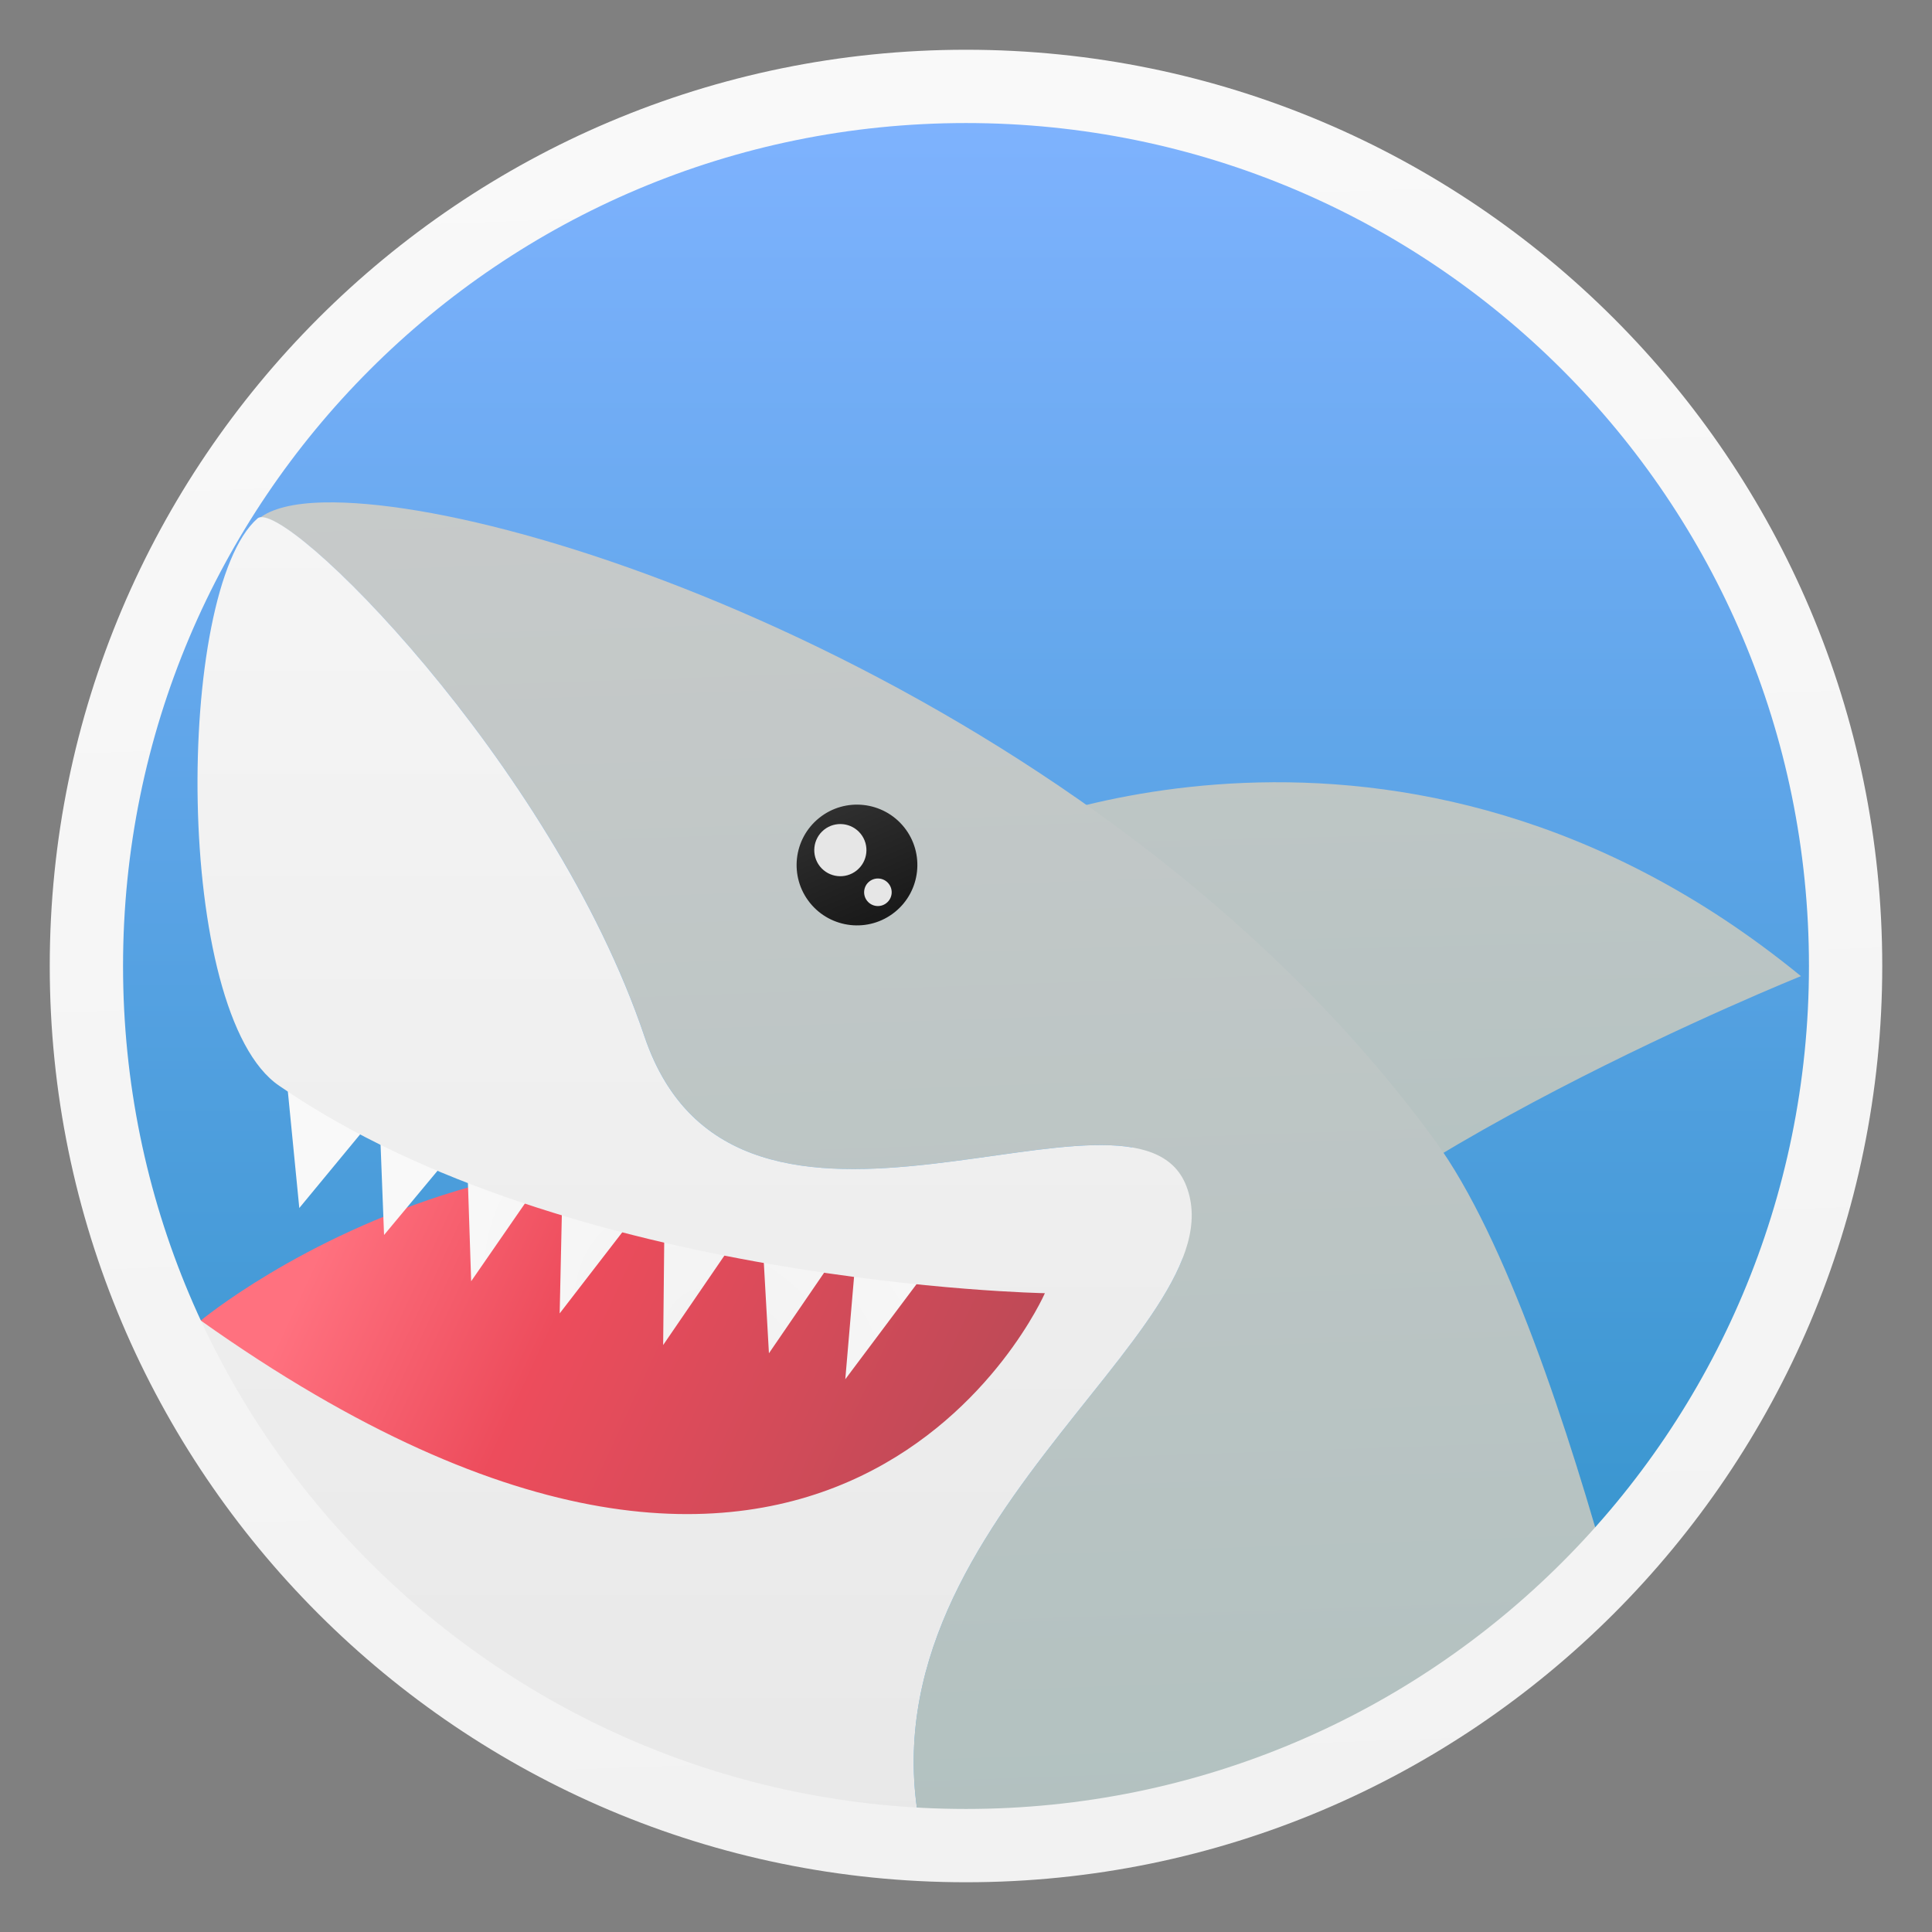 <svg clip-rule="evenodd" fill-rule="evenodd" stroke-linejoin="round" stroke-miterlimit="2" viewBox="0 0 48 48" xmlns="http://www.w3.org/2000/svg" xmlns:xlink="http://www.w3.org/1999/xlink">
 <rect x="0" y="0" width="48" height="48" fill="#808080" stroke="none"/>
 <linearGradient id="a" x2="1" gradientTransform="matrix(-.085 44.622 -44.622 -.085 24.19 2.175)" gradientUnits="userSpaceOnUse">
  <stop stop-color="#80b3ff" offset="0"/>
  <stop stop-color="#298fc4" offset="1"/>
 </linearGradient>
 <linearGradient id="b">
  <stop stop-color="#b2c1c0" offset="0"/>
  <stop stop-color="#ccc" offset="1"/>
 </linearGradient>
 <linearGradient id="c" x2="1" gradientTransform="matrix(-.454 -30.495 30.495 -.454 35.476 33.249)" gradientUnits="userSpaceOnUse" xlink:href="#b"/>
 <linearGradient id="d" x2="1" gradientTransform="matrix(-24.202 -11.342 11.342 -24.202 31.482 43.619)" gradientUnits="userSpaceOnUse">
  <stop stop-color="#954852" offset="0"/>
  <stop stop-color="#ed4c5c" offset=".77"/>
  <stop stop-color="#ff717f" offset="1"/>
 </linearGradient>
 <linearGradient id="e">
  <stop stop-color="#f2f2f2" offset="0"/>
  <stop stop-color="#f9f9f9" offset="1"/>
 </linearGradient>
 <radialGradient id="f" cx="0" cy="0" r="1" gradientTransform="matrix(-6.64 -5.85 4.202 -4.77 18.185 33.61)" gradientUnits="userSpaceOnUse" xlink:href="#e"/>
 <linearGradient id="g" x2="1" gradientTransform="matrix(-.795 -43.84 43.84 -.795 24.629 46.367)" gradientUnits="userSpaceOnUse" xlink:href="#b"/>
 <linearGradient id="h" x2="1" gradientTransform="matrix(-1.361 -3.103 3.103 -1.361 21.366 22.945)" gradientUnits="userSpaceOnUse">
  <stop stop-color="#1a1a1a" offset="0"/>
  <stop stop-color="#333" offset="1"/>
 </linearGradient>
 <linearGradient id="i" x2="1" gradientTransform="matrix(-.341 -42.705 42.705 -.341 19.007 45.742)" gradientUnits="userSpaceOnUse">
  <stop stop-color="#e8e8e8" offset="0"/>
  <stop stop-color="#f9f9f9" offset="1"/>
 </linearGradient>
 <linearGradient id="j" x2="1" gradientTransform="matrix(-.829 -44.66 44.66 -.829 24.269 46.682)" gradientUnits="userSpaceOnUse" xlink:href="#e"/>
 <circle cx="24" cy="24" r="22.29" fill="url(#a)"/>
 <g fill-rule="nonzero">
  <path d="m44.744 24.252c-9.996-8.172-20.159-3.473-20.159-3.473l5.661 12.35c3.184-4.319 14.498-8.877 14.498-8.877z" fill="url(#c)"/>
  <path d="m26.504 31.587s-6.521 15.619-21.524 1.228c0 0 9.842-8.216 21.524-1.228z" fill="url(#d)"/>
  <path d="m7.12 26.795.316 3.218 1.987-2.406.119 3.076 2.045-2.457.119 3.606 2.289-3.311-.09 4.11 2.614-3.388-.043 4.174 2.417-3.53.211 3.735 2.231-3.258-.334 3.903 2.626-3.505s-6.992-2.682-16.507-3.967" fill="url(#f)"/>
  <path d="m21.433 39.062-.257-3.036-1.903 2.241-.073-2.899-1.958 2.289-.067-3.399-2.198 3.091.136-3.872-2.506 3.16.094-3.933-2.322 3.296-.153-3.522-2.143 3.042.365-3.673-2.519 3.269s6.554 2.616 15.504 3.946" fill="url(#f)"/>
  <path d="m8.043 12.483c-.753.016-1.297.152-1.601.394.812-.339 7.309 6.175 9.569 12.869 2.295 6.798 12.199.424 13.464 3.721 1.393 3.603-8.642 8.623-6.463 16.571-.092-.016-.184-.041-.275-.058.279.09.644.195.976.295.096.005.191.01.287.014 6.06-.009 11.861-2.489 16.054-6.863-1.077-3.895-2.637-8.668-4.395-11.079-7.847-10.761-22.444-15.979-27.616-15.864z" fill="url(#g)"/>
 </g>
 <path d="m22.463 20.553c.517.646.413 1.591-.233 2.109s-1.591.413-2.109-.233-.414-1.591.233-2.109c.646-.518 1.591-.413 2.109.233z" fill="url(#h)"/>
 <path d="m21.384 20.716c.224.279.179.687-.101.911-.279.224-.687.179-.911-.1-.223-.28-.178-.688.101-.912.279-.223.687-.178.911.101z" fill="#e6e6e6"/>
 <path d="m22.078 21.954c.119.148.095.363-.053.481-.147.119-.363.095-.481-.053-.118-.147-.094-.363.053-.481.148-.118.363-.094.481.053z" fill="#e6e6e6"/>
 <g fill-rule="nonzero">
  <path d="m11.932 22.148s1.326.516 1.397 1.938c.046.594-.803.608-1.361-.167-.454-.762.255-.97-.036-1.771" fill="#1a1a1a"/>
  <path d="m6.396 12.882c.642-.563 7.32 6.066 9.614 12.864 2.295 6.798 12.201.425 13.465 3.722 1.394 3.603-8.642 8.622-6.463 16.57-8.625-1.565-17.464-7.349-18.04-13.241 15.795 11.223 20.988-.668 20.988-.668s-11.85-.208-19.017-5.149c-2.643-1.775-2.591-12.307-.547-14.098z" fill="url(#i)"/>
  <path d="m24 1.236c-12.561 0-22.764 10.203-22.764 22.764s10.203 22.764 22.764 22.764 22.764-10.203 22.764-22.764-10.203-22.764-22.764-22.764zm0 1.821c11.577 0 20.943 9.366 20.943 20.943s-9.366 20.943-20.943 20.943-20.943-9.366-20.943-20.943 9.366-20.943 20.943-20.943z" fill="url(#j)"/>
 </g>
</svg>
